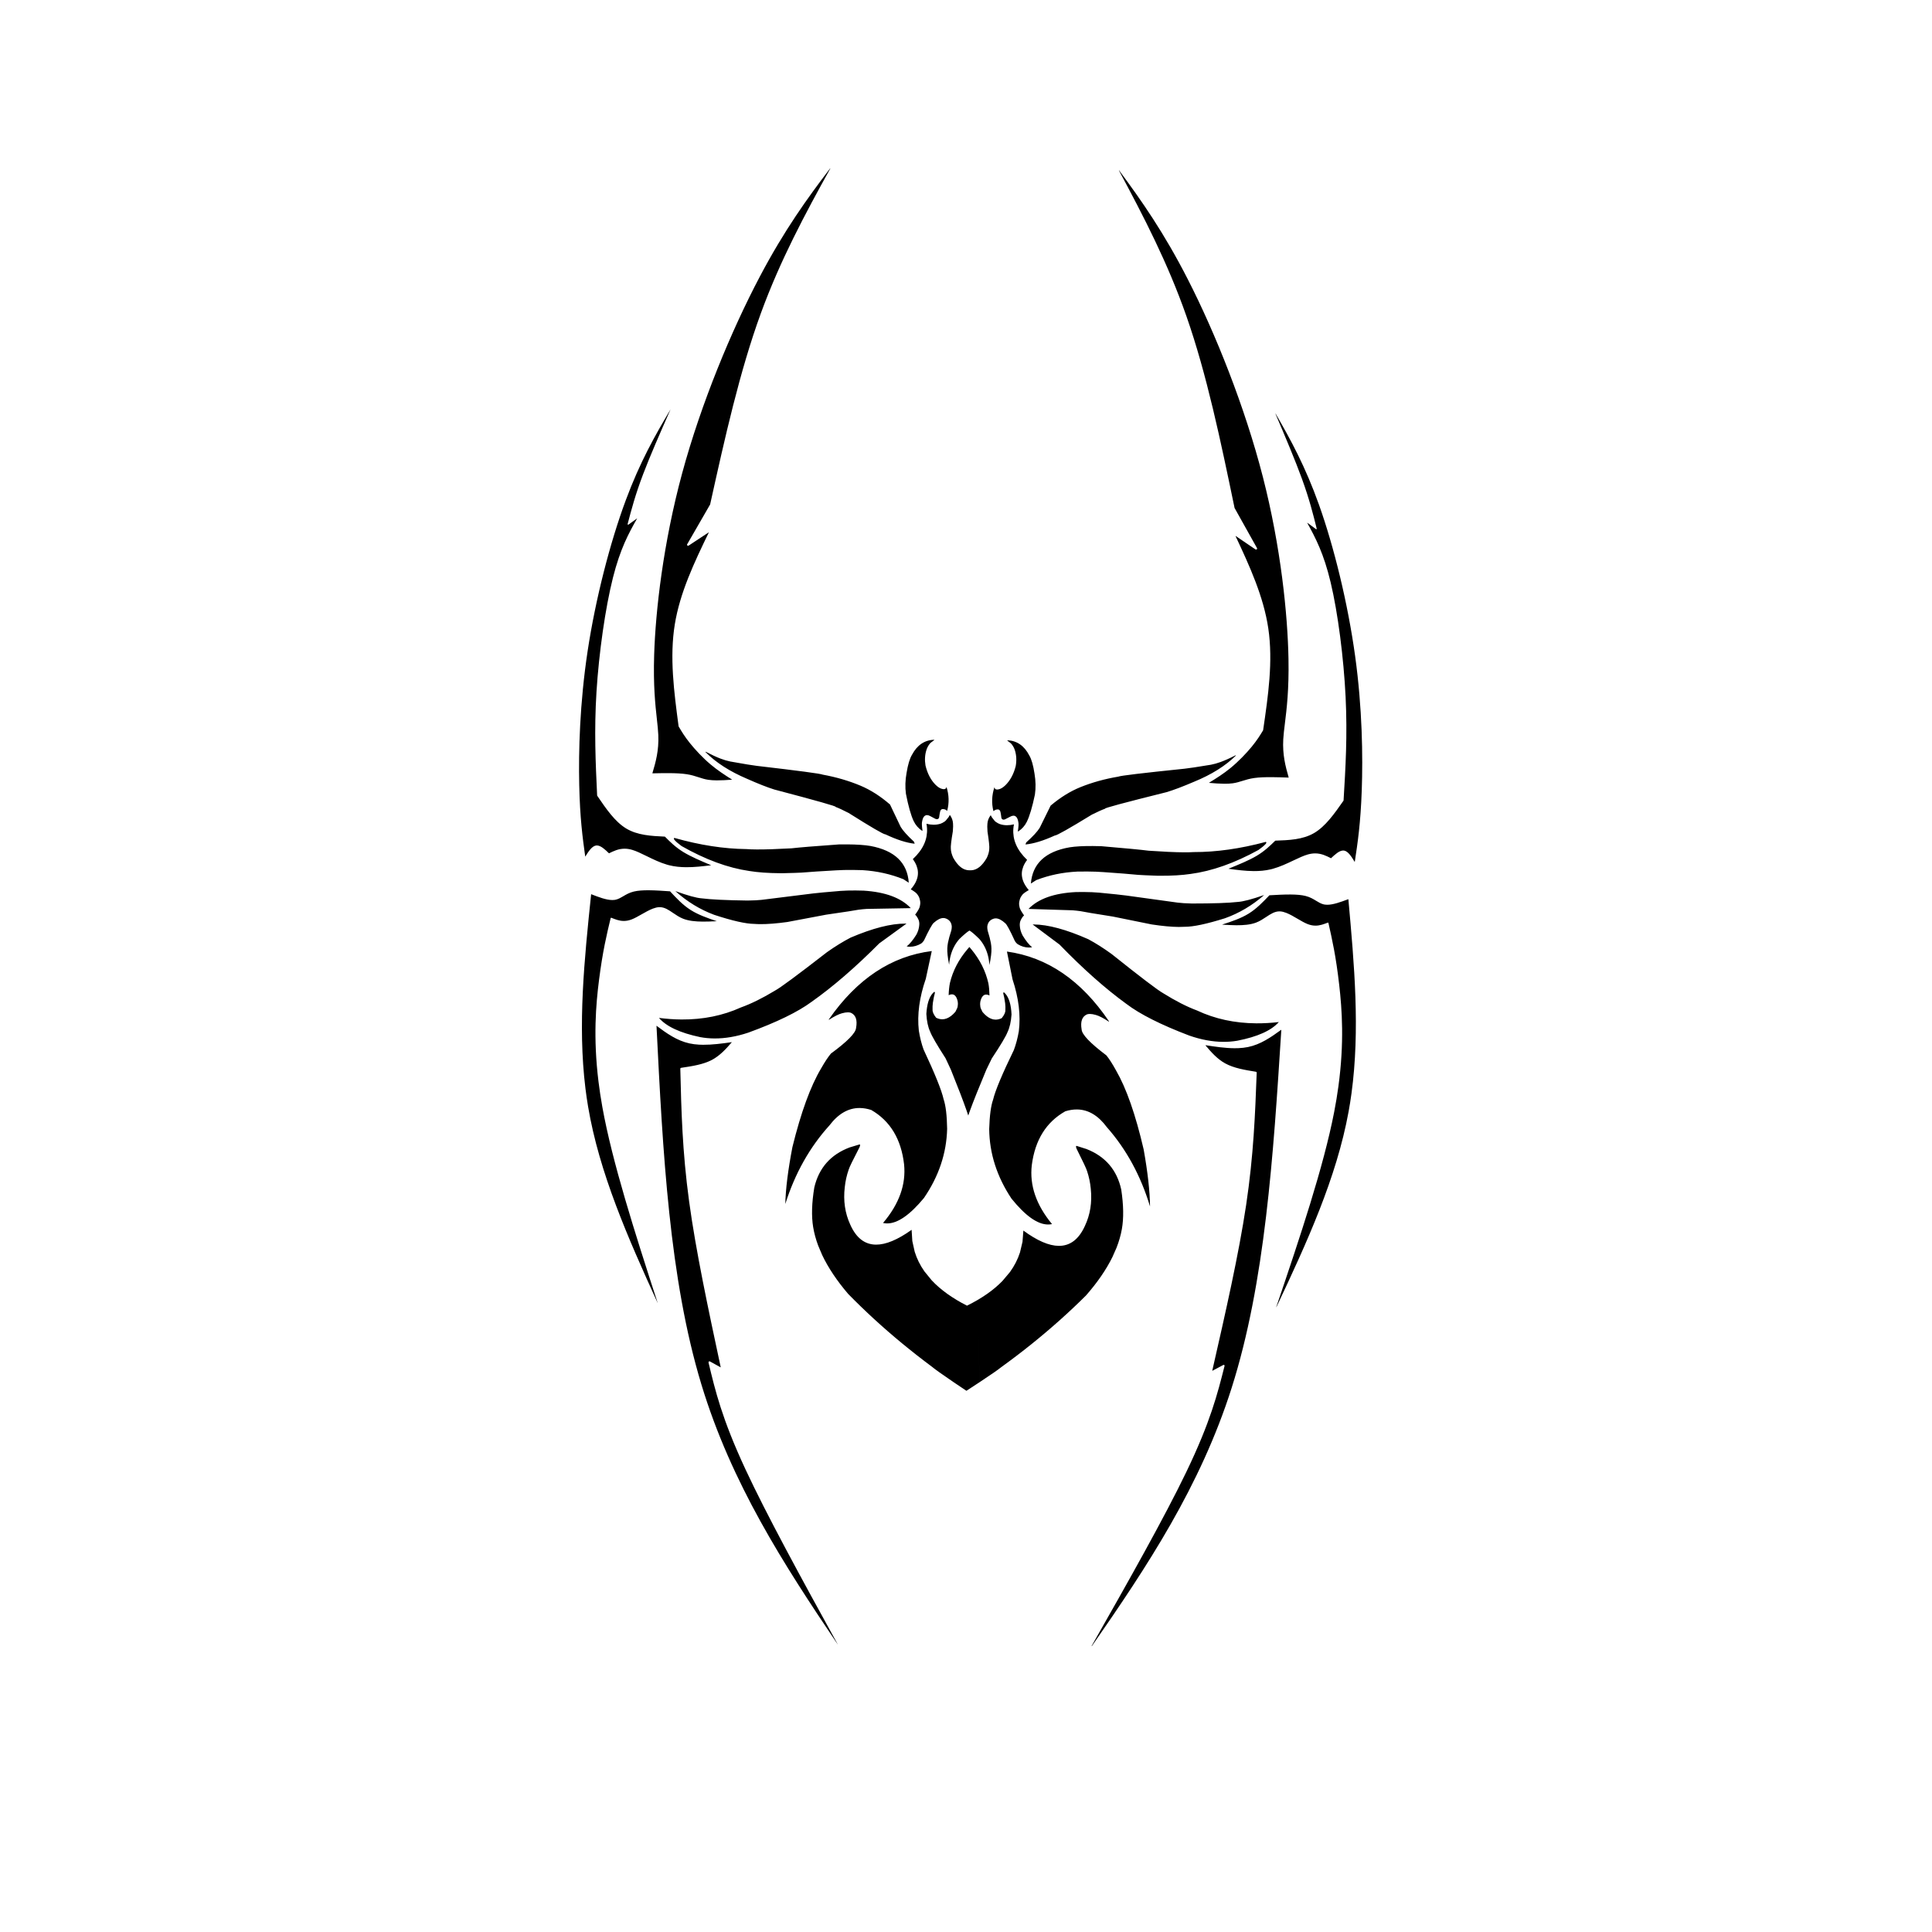 <?xml version="1.0" encoding="UTF-8"?>
<svg xmlns="http://www.w3.org/2000/svg" xmlns:xlink="http://www.w3.org/1999/xlink" width="3000" height="3000" viewBox="0 0 3000 3000">
<rect x="-300" y="-300" width="3600" height="3600" fill="rgb(100%, 100%, 100%)" fill-opacity="1"/>
<path fill-rule="nonzero" fill="rgb(0%, 0%, 0%)" fill-opacity="1" d="M 1980.762 642.422 L 1980.84 642.469 L 1980.84 642.48 L 1980.828 642.488 Z M 1980.578 642.52 Z M 1980.66 642.441 L 1980.578 642.52 L 1980.59 642.531 Z M 1737.621 264.539 L 1737.488 264.762 C 1775.73 335.91 1813.25 408.102 1842.219 490.82 C 1874.059 581.73 1895.559 685.32 1917.031 788.781 L 1917.141 788.871 L 1917.059 788.82 L 1951.82 850.988 C 1952.18 851.648 1952.051 852.469 1951.5 852.98 C 1951.191 853.262 1950.789 853.41 1950.391 853.398 C 1950.078 853.398 1949.77 853.309 1949.488 853.121 L 1918.809 832.301 L 1918.73 832.27 L 1918.719 832.27 L 1918.578 832.48 C 1940.559 879.289 1962.078 926.43 1969.391 975.672 C 1977 1026.898 1969.199 1080.32 1961.441 1133.441 L 1961.41 1133.66 C 1961.379 1133.871 1961.309 1134.078 1961.191 1134.27 L 1961.18 1134.281 C 1956.59 1141.82 1951.961 1149.43 1943.641 1159.539 C 1935.328 1169.629 1923.34 1182.238 1910.82 1192.5 C 1899.961 1201.41 1888.719 1208.531 1877.488 1215.379 C 1877.441 1215.41 1877.41 1215.48 1877.43 1215.539 C 1877.441 1215.609 1877.5 1215.648 1877.57 1215.648 L 1877.59 1215.648 C 1885.82 1216.359 1893.84 1216.949 1901.102 1217 C 1905.801 1217.039 1910.18 1216.84 1914.109 1216.309 L 1914.109 1216.301 L 1914.129 1216.301 C 1914.141 1216.301 1914.148 1216.301 1914.148 1216.301 L 1914.16 1216.301 C 1914.18 1216.289 1914.172 1216.289 1914.219 1216.289 L 1914.27 1216.25 L 1914.23 1216.289 C 1919.68 1215.531 1924.25 1214.109 1929.18 1212.57 L 1929.25 1212.551 C 1934.621 1210.879 1940.359 1209.102 1947.84 1208.059 C 1955.441 1207 1964.828 1206.711 1975.02 1206.77 C 1983.301 1206.828 1992.078 1207.121 2000.891 1207.43 L 2001.039 1207.289 L 2001.039 1207.25 C 1996.07 1189.84 1991.309 1171.961 1992.648 1147.871 C 1993.059 1140.48 1994.051 1132.52 1995.191 1123.281 L 1995.191 1123.23 C 1997.93 1101.078 2001.629 1071.25 2000.75 1023.191 C 1999.52 954.988 1989.102 850.102 1961.02 740.719 C 1932.941 631.328 1887.191 517.422 1844.629 434.07 C 1807.289 360.961 1772.391 311.371 1737.75 264.602 L 1737.641 264.539 Z M 1289.078 261.488 L 1288.941 261.559 C 1253.68 307.859 1218.109 356.988 1179.789 429.609 C 1136.109 512.379 1088.84 625.66 1059.289 734.672 C 1029.75 843.672 1017.93 948.41 1015.781 1016.59 C 1014.27 1064.648 1017.559 1094.531 1020 1116.711 L 1020 1116.762 C 1021.02 1126.012 1021.898 1133.98 1022.211 1141.371 C 1023.23 1165.48 1018.23 1183.281 1013.039 1200.621 L 1013.191 1200.84 L 1013.199 1200.84 C 1022.012 1200.648 1030.801 1200.48 1039.07 1200.531 C 1049.27 1200.602 1058.648 1201.02 1066.23 1202.18 C 1073.711 1203.32 1079.441 1205.18 1084.789 1206.93 L 1084.82 1206.941 C 1089.73 1208.539 1094.289 1210.02 1099.73 1210.859 L 1099.738 1210.859 C 1099.801 1210.859 1099.781 1210.859 1099.789 1210.859 L 1099.789 1210.871 C 1099.801 1210.871 1099.82 1210.871 1099.852 1210.871 L 1099.859 1210.871 C 1103.77 1211.461 1108.148 1211.719 1112.852 1211.75 C 1120.121 1211.801 1128.148 1211.309 1136.41 1210.711 L 1136.441 1210.711 C 1136.512 1210.691 1136.559 1210.641 1136.57 1210.57 C 1136.578 1210.5 1136.551 1210.43 1136.488 1210.398 C 1125.371 1203.398 1114.219 1196.121 1103.48 1187.078 C 1091.09 1176.648 1079.27 1163.879 1071.109 1153.68 C 1062.922 1143.461 1058.391 1135.789 1053.898 1128.191 L 1053.891 1128.18 C 1053.789 1127.988 1053.711 1127.789 1053.691 1127.57 L 1053.66 1127.359 C 1046.609 1074.129 1039.539 1020.621 1047.82 969.5 C 1055.789 920.359 1077.949 873.52 1100.551 827 L 1100.441 826.762 L 1100.301 826.781 L 1069.32 847.211 C 1069.059 847.391 1068.75 847.469 1068.441 847.469 C 1068.039 847.469 1067.66 847.32 1067.352 847.039 C 1066.809 846.531 1066.691 845.719 1067.07 845.078 L 1102.66 783.359 L 1102.578 783.43 L 1102.691 783.309 L 1102.809 782.75 C 1125.629 679.781 1148.488 576.711 1181.48 486.398 C 1211.559 404.07 1250.039 332.379 1289.238 261.75 L 1289.262 261.672 L 1289.262 261.66 L 1289.09 261.488 Z M 1450.559 1148.719 C 1435.66 1149.16 1424.211 1156.891 1416.191 1171.941 C 1412.672 1177.73 1409.852 1187.09 1407.738 1200.02 C 1405.68 1211.309 1405.328 1222.109 1406.691 1232.422 C 1410.469 1251.809 1414.48 1265.98 1418.711 1274.93 C 1421.578 1281.012 1425.93 1286.039 1431.738 1290.02 C 1431.84 1290.07 1431.93 1290.102 1432 1290.109 C 1432.199 1290.109 1432.34 1289.91 1432.398 1289.539 C 1431.43 1282.762 1431.23 1278.262 1431.781 1276.039 C 1432.449 1271.809 1433.699 1268.859 1435.52 1267.172 C 1436.73 1266.18 1438.02 1265.691 1439.391 1265.699 C 1439.941 1265.711 1440.5 1265.789 1441.078 1265.961 C 1441.109 1265.941 1441.141 1265.941 1441.191 1265.941 C 1441.988 1265.941 1445.77 1267.809 1452.531 1271.512 C 1453.371 1271.859 1454.148 1272.039 1454.859 1272.039 C 1455.289 1272.051 1455.691 1271.988 1456.07 1271.871 C 1457.078 1271.5 1457.801 1270.711 1458.23 1269.512 C 1459.211 1261.98 1460.121 1258.102 1460.949 1257.859 C 1461.59 1256.801 1462.66 1256.281 1464.148 1256.289 C 1465.172 1256.289 1466.391 1256.551 1467.809 1257.059 L 1470.789 1259.02 C 1474.039 1246.672 1473.672 1234.27 1469.68 1221.828 C 1469.379 1224.25 1468.012 1225.449 1465.578 1225.43 C 1464.98 1225.43 1464.32 1225.352 1463.59 1225.199 C 1460.121 1224.559 1456.469 1222.328 1452.648 1218.539 C 1445.25 1211.039 1440.07 1201.078 1437.102 1188.66 C 1435.66 1180.02 1436.18 1171.891 1438.641 1164.262 C 1439.781 1160.949 1441.281 1158.078 1443.148 1155.648 C 1444.07 1154.172 1446.48 1152.09 1450.371 1149.422 C 1450.699 1149.09 1450.77 1148.859 1450.57 1148.719 Z M 1564.262 1149.48 C 1564.059 1149.609 1564.121 1149.852 1564.449 1150.191 C 1568.301 1152.91 1570.68 1155.02 1571.578 1156.512 C 1573.422 1158.969 1574.891 1161.859 1575.98 1165.18 C 1578.34 1172.84 1578.75 1180.98 1577.191 1189.602 C 1574.059 1201.98 1568.738 1211.859 1561.238 1219.262 C 1557.379 1223.012 1553.691 1225.18 1550.211 1225.781 C 1549.48 1225.922 1548.82 1225.988 1548.219 1225.98 C 1545.789 1225.969 1544.441 1224.75 1544.172 1222.328 C 1540.02 1234.719 1539.48 1247.109 1542.57 1259.5 L 1545.57 1257.578 C 1546.988 1257.09 1548.219 1256.852 1549.238 1256.859 C 1550.73 1256.871 1551.789 1257.41 1552.41 1258.469 C 1553.25 1258.719 1554.102 1262.621 1554.969 1270.16 C 1555.391 1271.371 1556.109 1272.16 1557.109 1272.539 C 1557.488 1272.672 1557.891 1272.73 1558.32 1272.73 C 1559.031 1272.738 1559.809 1272.57 1560.648 1272.23 C 1567.461 1268.621 1571.262 1266.809 1572.059 1266.82 C 1572.109 1266.82 1572.141 1266.82 1572.172 1266.84 C 1572.75 1266.68 1573.32 1266.602 1573.871 1266.609 C 1575.238 1266.609 1576.52 1267.121 1577.711 1268.121 C 1579.52 1269.828 1580.73 1272.801 1581.34 1277.039 C 1581.859 1279.27 1581.602 1283.77 1580.539 1290.531 C 1580.59 1290.91 1580.73 1291.102 1580.93 1291.102 C 1581.012 1291.102 1581.102 1291.07 1581.191 1291.02 C 1587.059 1287.109 1591.469 1282.141 1594.422 1276.109 C 1598.77 1267.219 1602.969 1253.102 1607.02 1233.762 C 1608.512 1223.469 1608.309 1212.66 1606.391 1201.352 C 1604.461 1188.391 1601.77 1179 1598.32 1173.16 C 1590.512 1158.012 1579.16 1150.121 1564.27 1149.48 Z M 1095.73 1167.391 C 1095.48 1167.391 1095.391 1167.5 1095.43 1167.738 C 1111.559 1184.02 1133.051 1197.859 1159.891 1209.262 C 1177.398 1217.039 1191.559 1222.609 1202.359 1225.969 C 1268.441 1243.371 1300.109 1252.34 1297.328 1252.91 C 1302.398 1254.801 1309.219 1257.961 1317.789 1262.398 C 1352.84 1284.5 1371.828 1295.559 1374.75 1295.578 C 1374.789 1295.578 1374.828 1295.578 1374.871 1295.57 C 1392.5 1303.922 1407.648 1308.77 1420.32 1310.129 L 1419.211 1306.969 C 1408.941 1297.488 1402.059 1289.828 1398.551 1283.98 L 1382.02 1249.262 C 1367.191 1236.391 1351.98 1226.66 1336.359 1220.07 C 1318.27 1212.469 1298.66 1206.73 1277.531 1202.859 C 1274.238 1201.328 1240.078 1196.781 1175.039 1189.211 C 1169.391 1188.602 1155.711 1186.352 1134.012 1182.461 C 1129.238 1181.48 1124.23 1180 1118.988 1178.02 C 1112.23 1175.441 1104.699 1171.941 1096.379 1167.539 C 1096.102 1167.441 1095.891 1167.391 1095.73 1167.391 Z M 1918.809 1172.898 C 1918.66 1172.898 1918.441 1172.949 1918.16 1173.039 C 1909.789 1177.34 1902.199 1180.73 1895.422 1183.211 C 1890.141 1185.129 1885.121 1186.551 1880.34 1187.461 C 1858.578 1191.059 1844.879 1193.121 1839.219 1193.66 C 1774.09 1200.359 1739.859 1204.449 1736.559 1205.941 C 1715.379 1209.52 1695.691 1215 1677.5 1222.352 C 1661.801 1228.73 1646.449 1238.262 1631.449 1250.93 L 1614.461 1285.43 C 1610.879 1291.23 1603.891 1298.801 1593.488 1308.141 L 1592.34 1311.289 C 1605.031 1310.102 1620.25 1305.441 1637.98 1297.34 C 1638.02 1297.34 1638.059 1297.34 1638.109 1297.34 C 1641.02 1297.359 1660.148 1286.559 1695.5 1264.93 C 1704.129 1260.609 1710.988 1257.531 1716.09 1255.711 C 1713.32 1255.109 1745.102 1246.559 1811.41 1230.051 C 1822.25 1226.828 1836.48 1221.449 1854.102 1213.91 C 1881.09 1202.871 1902.762 1189.32 1919.109 1173.25 C 1919.16 1173.02 1919.059 1172.91 1918.809 1172.898 Z M 1040.969 636.129 L 1040.941 636.148 C 1017.27 675.922 993.762 717.359 971.711 776.711 C 947.332 842.32 924.738 929.852 912.473 1010.898 C 900.207 1091.941 898.27 1166.52 899.426 1219.059 C 900.551 1270.18 904.605 1300.422 908.742 1330.129 L 908.805 1330.121 L 908.809 1330.121 C 913.789 1322.07 919.098 1314.051 925.246 1312.961 C 925.77 1312.859 926.293 1312.82 926.824 1312.82 C 932.973 1312.871 939.527 1319.129 945.645 1325.02 L 945.664 1325.031 L 945.668 1325.031 L 945.684 1325.02 C 953.043 1321.398 960.574 1317.789 970.086 1317.852 C 973.59 1317.871 977.363 1318.398 981.492 1319.602 C 988.184 1321.551 995.812 1325.289 1004 1329.309 L 1004.051 1329.328 C 1013.879 1334.148 1024.559 1339.391 1035.68 1342.621 L 1035.68 1342.629 L 1035.691 1342.629 C 1036.77 1342.941 1037.859 1343.238 1038.941 1343.52 C 1047.539 1345.68 1056.379 1346.539 1065.379 1346.602 C 1078.07 1346.68 1091.09 1345.191 1104.191 1343.559 L 1104.199 1343.559 L 1104.211 1343.5 C 1088.469 1336.898 1072.801 1330.25 1060.922 1322.949 C 1048.711 1315.441 1040.539 1307.25 1032.469 1299.121 L 1032.461 1299.16 L 1032.449 1299.109 C 1011.32 1298.121 989.941 1297.07 972.355 1286.48 C 954.738 1275.859 941.023 1255.699 927.449 1235.75 L 927.371 1235.629 C 927.281 1235.5 927.23 1235.352 927.223 1235.191 L 927.223 1235.172 C 924.844 1184.762 922.461 1134.309 926.23 1074.121 C 929.996 1013.941 939.91 944.031 951.793 896.961 C 963.105 852.141 976.207 828.031 989.371 804.98 L 989.352 804.93 L 989.316 804.93 L 975.898 814.57 L 975.895 814.578 C 975.746 814.68 975.574 814.73 975.398 814.73 C 975.23 814.73 975.066 814.68 974.922 814.59 C 974.625 814.379 974.488 814.02 974.582 813.672 C 980.535 791.02 986.5 768.352 998.562 736.52 C 1009.32 708.16 1024.898 672.559 1041.012 636.18 L 1040.98 636.129 Z M 1980.711 642.379 L 1980.66 642.441 L 1980.691 642.41 L 1980.609 642.551 L 1980.59 642.531 L 1980.57 642.57 L 1980.57 642.578 L 1980.578 642.578 L 1980.578 642.59 L 1980.602 642.629 C 1996.199 679.191 2011.289 714.941 2021.641 743.41 C 2033.27 775.391 2038.93 798.141 2044.59 820.859 C 2044.66 821.16 2044.539 821.48 2044.281 821.66 C 2044.148 821.738 2044 821.781 2043.859 821.781 C 2043.711 821.781 2043.559 821.73 2043.43 821.641 L 2030.16 811.828 L 2030.07 811.809 L 2030.059 811.809 L 2029.93 812.02 C 2042.781 835.23 2055.551 859.5 2066.25 904.449 C 2077.5 951.672 2086.48 1021.699 2089.441 1081.922 C 2092.398 1142.141 2089.34 1192.559 2086.289 1242.93 L 2086.289 1242.949 C 2086.281 1243.09 2086.23 1243.219 2086.148 1243.328 L 2086.07 1243.441 L 2085.988 1243.559 C 2072.18 1263.301 2058.219 1283.191 2040.531 1293.539 C 2022.828 1303.879 2001.461 1304.641 1980.309 1305.359 C 1980.238 1305.359 1980.191 1305.398 1980.18 1305.461 L 1980.16 1305.461 C 1972 1313.461 1963.738 1321.5 1951.48 1328.82 C 1939.52 1335.961 1923.762 1342.398 1907.941 1348.789 C 1907.879 1348.809 1907.84 1348.871 1907.859 1348.941 C 1907.871 1349.012 1907.93 1349.059 1907.988 1349.059 L 1908 1349.059 C 1921.07 1350.859 1934.059 1352.531 1946.762 1352.609 C 1955.77 1352.672 1964.621 1351.93 1973.262 1349.879 C 1974.359 1349.621 1975.441 1349.34 1976.539 1349.031 C 1987.719 1345.941 1998.48 1340.84 2008.359 1336.16 L 2008.422 1336.129 L 2008.469 1336.109 C 2016.691 1332.211 2024.34 1328.59 2031.031 1326.73 L 2031.039 1326.738 C 2035.172 1325.59 2038.941 1325.121 2042.43 1325.141 C 2051.91 1325.211 2059.379 1328.898 2066.691 1332.629 L 2066.891 1332.531 L 2066.852 1332.609 C 2073.059 1326.789 2079.66 1320.648 2085.762 1320.691 C 2086.281 1320.699 2086.801 1320.75 2087.309 1320.84 C 2093.391 1322.012 2098.57 1330.059 2103.449 1338.199 L 2103.719 1338.129 L 2103.719 1338.121 L 2103.719 1338.129 C 2108.25 1308.48 2112.711 1278.301 2114.52 1227.191 C 2116.379 1174.672 2115.441 1100.078 2104.262 1018.871 C 2093.078 937.648 2071.66 849.82 2048.16 783.879 C 2026.91 724.262 2003.969 682.52 1980.852 642.461 L 1980.738 642.398 L 1980.719 642.379 Z M 1513.809 1350.289 L 1513.789 1350.301 C 1513.789 1350.289 1513.789 1350.289 1513.801 1350.289 Z M 1047.27 1301.141 C 1044.41 1301.93 1048.109 1306.141 1058.359 1313.762 C 1095.262 1334.73 1130.25 1347.621 1163.328 1352.449 C 1176.699 1354.629 1192.75 1355.789 1211.469 1355.91 C 1212.691 1355.922 1213.91 1355.93 1215.148 1355.922 C 1229.711 1355.609 1239.57 1355.289 1244.75 1354.98 C 1256.75 1353.949 1274.73 1352.77 1298.691 1351.43 C 1306.16 1350.969 1314.5 1350.77 1323.699 1350.84 C 1328.602 1350.871 1333.75 1350.98 1339.141 1351.148 C 1361.789 1352.551 1383.02 1357.25 1402.84 1365.262 L 1411.129 1370.691 C 1409.02 1339.66 1389.199 1320.641 1351.66 1313.621 C 1342.641 1312.078 1330.648 1311.262 1315.691 1311.16 C 1311.531 1311.129 1307.141 1311.16 1302.52 1311.238 C 1265.461 1313.871 1240.949 1315.879 1229 1317.27 C 1206.309 1318.531 1188.23 1319.109 1174.789 1319.02 C 1168.5 1318.98 1163.219 1318.789 1158.961 1318.449 C 1123.98 1318.07 1086.75 1312.301 1047.27 1301.141 Z M 1965.469 1307.289 C 1925.852 1317.91 1888.551 1323.18 1853.57 1323.102 C 1849.301 1323.379 1844.02 1323.5 1837.73 1323.461 C 1824.289 1323.371 1806.23 1322.539 1783.559 1320.98 C 1771.609 1319.43 1747.141 1317.102 1710.121 1313.969 C 1705.5 1313.82 1701.109 1313.738 1696.941 1313.711 C 1681.988 1313.609 1669.988 1314.27 1660.949 1315.691 C 1623.32 1322.211 1603.238 1340.961 1600.719 1371.961 L 1609.078 1366.641 C 1629 1358.898 1650.301 1354.48 1672.969 1353.391 C 1678.359 1353.281 1683.5 1353.25 1688.398 1353.281 C 1697.609 1353.34 1705.941 1353.648 1713.41 1354.199 C 1737.352 1355.859 1755.309 1357.289 1767.301 1358.48 C 1772.469 1358.859 1782.328 1359.309 1796.879 1359.82 C 1798.121 1359.84 1799.34 1359.852 1800.559 1359.859 C 1819.281 1359.98 1835.34 1359.039 1848.75 1357.039 C 1881.891 1352.66 1917.051 1340.23 1954.219 1319.762 C 1964.57 1312.281 1968.328 1308.121 1965.488 1307.289 Z M 1328.48 1382.73 C 1319.73 1382.672 1311.949 1382.891 1305.141 1383.398 C 1283.559 1385.18 1269.461 1386.488 1262.828 1387.309 L 1182.871 1397.25 C 1177.84 1397.859 1170.488 1398.23 1160.82 1398.359 C 1127.301 1397.891 1103.559 1396.75 1089.609 1394.949 C 1081.461 1394.379 1067.828 1390.629 1048.691 1383.68 L 1048.68 1383.68 C 1066.941 1400.09 1087.059 1412.379 1109.02 1420.551 C 1137.32 1429.82 1158.051 1434.52 1171.191 1434.621 C 1174.102 1434.859 1177.23 1434.98 1180.609 1435 C 1191.941 1435.078 1205.93 1433.969 1222.559 1431.691 L 1282.961 1420.289 C 1312.5 1416.02 1329.18 1413.469 1333 1412.621 C 1337.27 1412.059 1341.5 1411.641 1345.711 1411.359 L 1414.281 1410.16 C 1399.23 1394.172 1374.789 1385.109 1340.949 1382.98 C 1336.602 1382.84 1332.441 1382.762 1328.48 1382.73 Z M 1683.191 1385.109 C 1679.238 1385.078 1675.09 1385.109 1670.73 1385.191 C 1636.871 1386.859 1612.309 1395.59 1597.051 1411.379 L 1665.59 1413.512 C 1669.789 1413.84 1674.02 1414.309 1678.281 1414.93 C 1682.09 1415.828 1698.73 1418.609 1728.219 1423.27 L 1788.449 1435.48 C 1805.051 1437.98 1819.02 1439.281 1830.359 1439.359 C 1833.73 1439.371 1836.871 1439.289 1839.77 1439.102 C 1852.922 1439.172 1873.711 1434.75 1902.141 1425.859 C 1924.211 1417.988 1944.48 1405.969 1962.949 1389.809 L 1962.941 1389.809 C 1943.719 1396.5 1930.039 1400.07 1921.891 1400.52 C 1907.91 1402.141 1884.16 1402.961 1850.629 1402.969 C 1840.969 1402.719 1833.621 1402.25 1828.609 1401.57 L 1748.781 1390.559 C 1742.172 1389.648 1728.078 1388.16 1706.52 1386.09 C 1699.73 1385.488 1691.949 1385.16 1683.191 1385.109 Z M 1474.891 1265.379 L 1473.121 1268.609 C 1469.672 1273.219 1467.41 1275.68 1466.32 1275.988 C 1464.57 1277.25 1462.66 1278.25 1460.578 1279 C 1457.129 1280.121 1453.48 1280.672 1449.648 1280.648 C 1446.129 1280.621 1442.461 1280.121 1438.621 1279.129 L 1438.609 1279.141 C 1439.43 1283.57 1439.73 1287.93 1439.488 1292.199 L 1438.738 1298.551 C 1437.969 1302.738 1436.672 1306.852 1434.84 1310.879 C 1431.172 1318.941 1425.359 1326.66 1417.43 1334.059 C 1420 1337.539 1421.961 1341.02 1423.281 1344.488 L 1424.801 1349.699 C 1425.5 1353.172 1425.578 1356.641 1425.031 1360.109 C 1423.93 1367.051 1420.32 1373.969 1414.219 1380.891 C 1420.109 1384.371 1423.578 1387.09 1424.629 1389.059 C 1426.551 1391.52 1427.781 1394.199 1428.32 1397.109 C 1429.211 1400.211 1429.219 1403.461 1428.359 1406.859 C 1428.211 1409.328 1425.762 1413.828 1421.02 1420.359 C 1422.93 1421.871 1424.789 1424.711 1426.578 1428.852 C 1427.391 1431.27 1427.672 1433.801 1427.41 1436.449 C 1427.078 1441.398 1425.609 1446.32 1423 1451.238 C 1417.641 1459.828 1412.602 1465.941 1407.859 1469.59 C 1409.602 1469.91 1411.34 1470.07 1413.07 1470.078 C 1418.891 1470.121 1424.68 1468.449 1430.449 1465.07 C 1432.051 1463.922 1433.48 1462.34 1434.73 1460.352 C 1442.52 1443.891 1447.602 1434.75 1449.98 1432.93 C 1455.578 1427.941 1460.559 1425.461 1464.922 1425.48 C 1466.43 1425.5 1467.852 1425.809 1469.211 1426.41 C 1474.328 1428.441 1477.23 1432.359 1477.891 1438.172 C 1477.98 1440.16 1477.77 1442.309 1477.262 1444.609 C 1474.691 1452.48 1472.93 1458.891 1471.988 1463.84 C 1471.43 1466.969 1471.102 1469.781 1471 1472.262 C 1470.66 1478.199 1471.59 1486.789 1473.77 1498.039 C 1474.66 1487.25 1477.34 1477.719 1481.801 1469.441 C 1484.031 1465.301 1486.711 1461.469 1489.84 1457.961 C 1497.109 1450.988 1502.309 1446.648 1505.43 1444.941 C 1508.531 1446.691 1513.672 1451.102 1520.852 1458.172 C 1523.93 1461.719 1526.559 1465.578 1528.73 1469.75 C 1533.09 1478.09 1535.641 1487.66 1536.379 1498.461 C 1538.711 1487.238 1539.75 1478.66 1539.488 1472.711 C 1539.43 1470.23 1539.141 1467.43 1538.621 1464.289 C 1537.738 1459.328 1536.07 1452.898 1533.609 1444.988 C 1533.129 1442.68 1532.949 1440.531 1533.059 1438.539 C 1533.809 1432.73 1536.75 1428.859 1541.898 1426.898 C 1543.262 1426.309 1544.691 1426.02 1546.199 1426.031 C 1550.559 1426.059 1555.512 1428.609 1561.039 1433.68 C 1563.398 1435.531 1568.359 1444.73 1575.922 1461.289 C 1577.141 1463.309 1578.559 1464.898 1580.141 1466.07 C 1585.859 1469.531 1591.629 1471.281 1597.449 1471.32 C 1599.18 1471.328 1600.922 1471.191 1602.66 1470.891 C 1597.98 1467.191 1593.012 1461 1587.77 1452.34 C 1585.23 1447.391 1583.82 1442.441 1583.559 1437.5 C 1583.34 1434.84 1583.648 1432.309 1584.488 1429.91 C 1586.34 1425.789 1588.23 1422.98 1590.172 1421.488 C 1585.52 1414.891 1583.129 1410.371 1583.012 1407.898 C 1582.191 1404.48 1582.25 1401.23 1583.18 1398.148 C 1583.762 1395.25 1585.031 1392.578 1586.98 1390.148 C 1588.059 1388.191 1591.559 1385.52 1597.488 1382.121 C 1591.48 1375.121 1587.969 1368.141 1586.961 1361.191 C 1586.461 1357.719 1586.578 1354.25 1587.328 1350.789 L 1588.922 1345.602 C 1590.289 1342.141 1592.289 1338.691 1594.91 1335.25 C 1587.078 1327.738 1581.379 1319.941 1577.82 1311.84 C 1576.039 1307.789 1574.789 1303.66 1574.078 1299.461 L 1573.41 1293.102 C 1573.23 1288.82 1573.59 1284.469 1574.48 1280.051 L 1574.469 1280.051 C 1570.609 1280.98 1566.93 1281.43 1563.41 1281.41 C 1559.57 1281.379 1555.941 1280.789 1552.512 1279.621 C 1550.441 1278.84 1548.539 1277.809 1546.801 1276.531 C 1545.719 1276.211 1543.488 1273.711 1540.109 1269.059 L 1538.379 1265.809 C 1535.262 1269.891 1533.551 1274.32 1533.25 1279.078 C 1532.941 1281.07 1532.988 1285.148 1533.379 1291.309 C 1535.66 1306.039 1536.57 1315.039 1536.102 1318.309 C 1535.961 1322.398 1534.699 1326.988 1532.309 1332.09 C 1525.16 1344.551 1517.102 1350.98 1508.129 1351.379 C 1507.789 1351.391 1507.441 1351.398 1507.102 1351.398 C 1506.762 1351.398 1506.41 1351.391 1506.07 1351.371 C 1505.711 1351.379 1505.359 1351.391 1505.02 1351.391 C 1502.73 1351.371 1500.5 1350.969 1498.328 1350.18 C 1498.328 1350.18 1498.32 1350.18 1498.32 1350.18 L 1498.309 1350.18 C 1491.629 1347.73 1485.551 1341.578 1480.07 1331.738 C 1477.75 1326.609 1476.551 1322 1476.469 1317.91 C 1476.039 1314.629 1477.059 1305.641 1479.551 1290.941 C 1480.02 1284.789 1480.121 1280.719 1479.84 1278.719 C 1479.602 1273.961 1477.949 1269.512 1474.891 1265.379 Z M 1405.98 1434.16 C 1383.578 1434.012 1355.191 1441.27 1320.801 1455.93 C 1309.039 1462.039 1296.84 1469.559 1284.18 1478.512 C 1238.578 1513.91 1211.711 1533.789 1203.559 1538.121 C 1184.262 1549.828 1166.578 1558.57 1150.52 1564.34 C 1122.512 1577.039 1091.762 1583.27 1058.27 1583.051 C 1046.91 1582.969 1035.23 1582.148 1023.25 1580.59 L 1023.238 1580.59 C 1034.672 1593.949 1056.059 1603.91 1087.398 1610.461 C 1094.539 1611.77 1101.852 1612.449 1109.34 1612.5 C 1125.98 1612.609 1143.5 1609.609 1161.898 1603.488 C 1206.289 1587.289 1239.16 1571.27 1260.5 1555.441 C 1293.379 1532.219 1328.328 1502.02 1365.359 1464.828 L 1407.57 1434.18 C 1407.039 1434.172 1406.52 1434.16 1405.98 1434.16 Z M 1605.02 1435.488 C 1604.48 1435.488 1603.961 1435.488 1603.43 1435.488 L 1645.23 1466.699 C 1681.75 1504.391 1716.301 1535.059 1748.859 1558.711 C 1769.988 1574.82 1802.641 1591.281 1846.809 1608.078 C 1865.129 1614.441 1882.609 1617.68 1899.25 1617.789 C 1906.73 1617.84 1914.059 1617.262 1921.199 1616.039 C 1952.629 1609.91 1974.148 1600.238 1985.762 1587.031 L 1985.75 1587.031 C 1973.738 1588.43 1962.059 1589.102 1950.699 1589.02 C 1917.219 1588.801 1886.551 1582.148 1858.711 1569.078 C 1842.73 1563.102 1825.172 1554.121 1806.02 1542.16 C 1797.941 1537.711 1771.328 1517.48 1726.211 1481.469 C 1713.68 1472.352 1701.57 1464.66 1689.898 1458.41 C 1655.711 1443.281 1627.422 1435.641 1605.02 1435.488 Z M 1505.262 1470.48 L 1502.852 1473.281 L 1502.262 1473.949 C 1488.59 1489.98 1479.5 1507.512 1474.988 1526.539 C 1473.93 1531.98 1473.281 1538.23 1473.059 1545.289 C 1474.922 1544.41 1476.609 1543.98 1478.141 1543.988 C 1482.559 1544.02 1485.559 1547.75 1487.16 1555.18 C 1487.551 1557.559 1487.539 1559.93 1487.109 1562.289 C 1487.02 1564.07 1485.828 1567 1483.559 1571.078 C 1479.07 1576.289 1474.539 1579.75 1469.941 1581.461 C 1467.699 1582.328 1465.43 1582.75 1463.109 1582.738 C 1460.031 1582.711 1456.871 1581.922 1453.629 1580.352 C 1449.691 1575.391 1447.828 1571.141 1448.07 1567.609 C 1447.922 1564.441 1448.078 1560.988 1448.551 1557.238 C 1449.57 1550.469 1450.641 1545.32 1451.73 1541.781 C 1451.699 1540.691 1451.391 1540.141 1450.801 1540.129 C 1450.73 1540.129 1450.672 1540.141 1450.609 1540.148 C 1447.34 1542.871 1444.77 1546.641 1442.871 1551.441 C 1441.898 1553.852 1441.078 1556.512 1440.41 1559.441 L 1439.531 1564.039 C 1439.012 1567.23 1438.648 1570.68 1438.43 1574.398 C 1439.07 1585.711 1441.031 1594.879 1444.309 1601.898 C 1445.52 1605.172 1448.102 1610.219 1452.051 1617.059 C 1455.941 1623.809 1461.32 1632.512 1468.18 1643.141 C 1468.879 1644.449 1471.629 1650.328 1476.441 1660.781 C 1487.699 1688.73 1495.859 1709.969 1500.91 1724.5 L 1500.91 1724.559 C 1501.898 1727.359 1502.77 1729.898 1503.512 1732.199 C 1504.281 1729.91 1505.18 1727.359 1506.191 1724.559 L 1507.641 1473.309 L 1506.191 1724.531 C 1511.449 1710.07 1519.898 1688.949 1531.531 1661.148 C 1536.48 1650.77 1539.309 1644.922 1540.02 1643.621 C 1547.031 1633.078 1552.52 1624.461 1556.5 1617.75 C 1560.551 1610.969 1563.191 1605.949 1564.449 1602.699 C 1567.82 1595.73 1569.898 1586.59 1570.691 1575.289 C 1570.52 1571.559 1570.211 1568.109 1569.73 1564.91 L 1568.91 1560.309 C 1568.281 1557.359 1567.5 1554.691 1566.57 1552.27 C 1564.73 1547.441 1562.199 1543.641 1558.98 1540.871 C 1558.91 1540.859 1558.852 1540.859 1558.789 1540.859 C 1558.199 1540.852 1557.879 1541.398 1557.828 1542.488 C 1558.879 1546.039 1559.871 1551.211 1560.809 1557.988 C 1561.219 1561.75 1561.34 1565.211 1561.141 1568.359 C 1561.34 1571.898 1559.422 1576.121 1555.41 1581.031 C 1552.16 1582.559 1548.988 1583.309 1545.91 1583.289 C 1543.59 1583.281 1541.32 1582.82 1539.09 1581.93 C 1534.52 1580.148 1530.031 1576.629 1525.609 1571.359 C 1523.391 1567.25 1522.25 1564.301 1522.191 1562.52 C 1521.789 1560.16 1521.801 1557.789 1522.23 1555.41 C 1523.922 1548.012 1526.98 1544.32 1531.398 1544.352 C 1532.93 1544.359 1534.609 1544.809 1536.461 1545.711 C 1536.328 1538.648 1535.77 1532.391 1534.781 1526.941 C 1530.52 1507.859 1521.672 1490.211 1508.211 1473.988 L 1507.641 1473.309 Z M 1446.852 1476.789 C 1384.121 1484.629 1330.91 1519.93 1287.199 1582.66 C 1286.82 1583.199 1286.75 1583.469 1287 1583.469 C 1287.109 1583.469 1287.27 1583.43 1287.5 1583.328 C 1295.691 1578.07 1302.352 1574.75 1307.461 1573.391 C 1310.988 1572.41 1314.059 1571.922 1316.66 1571.941 C 1318.379 1571.949 1319.879 1572.18 1321.199 1572.621 C 1328.871 1576.07 1331.57 1583.922 1329.301 1596.16 C 1328.809 1603.949 1315.809 1617.211 1290.281 1635.941 C 1285.73 1641.41 1280.68 1649.059 1275.109 1658.879 C 1258.629 1686.461 1243.738 1727.23 1230.461 1781.191 C 1223.621 1816.781 1219.941 1846.23 1219.41 1869.551 C 1234.461 1822.012 1257.309 1781.34 1287.961 1747.52 C 1301.711 1729.391 1317.379 1720.391 1334.949 1720.5 C 1340.73 1720.539 1346.711 1721.57 1352.891 1723.57 C 1382.34 1740.648 1399.32 1768.762 1403.84 1807.91 C 1407.059 1839.25 1396.172 1869.609 1371.18 1899.012 C 1373.211 1899.469 1375.301 1899.711 1377.43 1899.73 C 1393.738 1899.84 1412.84 1886.672 1434.699 1860.23 C 1457.801 1826.461 1469.809 1790.648 1470.711 1752.789 C 1470.391 1732.031 1468.559 1716.711 1465.23 1706.852 C 1462.109 1692.949 1451.73 1667.18 1434.07 1629.551 C 1430.91 1620.781 1428.48 1611.059 1426.762 1600.398 C 1424 1575.512 1427.609 1548.672 1437.57 1519.871 L 1446.859 1476.789 Z M 1563.57 1477.57 L 1572.281 1520.77 C 1581.859 1549.699 1585.109 1576.59 1582.012 1601.441 C 1580.148 1612.07 1577.59 1621.762 1574.309 1630.488 C 1556.148 1667.879 1545.422 1693.5 1542.121 1707.359 C 1538.66 1717.18 1536.629 1732.469 1536.02 1753.23 C 1536.43 1791.102 1547.949 1827.07 1570.59 1861.141 C 1592.102 1887.871 1611.02 1901.289 1627.328 1901.398 C 1629.461 1901.422 1631.551 1901.199 1633.59 1900.77 C 1608.988 1871.039 1598.512 1840.531 1602.16 1809.238 C 1607.199 1770.16 1624.559 1742.27 1654.219 1725.59 C 1660.441 1723.672 1666.43 1722.73 1672.199 1722.762 C 1689.781 1722.879 1705.32 1732.09 1718.828 1750.398 C 1749.02 1784.621 1771.328 1825.609 1785.75 1873.34 C 1785.52 1850.02 1782.23 1820.52 1775.871 1784.84 C 1763.32 1730.711 1748.98 1689.738 1732.859 1661.941 C 1727.43 1652.051 1722.48 1644.34 1718.012 1638.801 C 1692.73 1619.73 1679.91 1606.301 1679.531 1598.5 C 1677.422 1586.23 1680.23 1578.43 1687.941 1575.07 C 1689.262 1574.648 1690.77 1574.441 1692.48 1574.461 C 1695.09 1574.469 1698.141 1575 1701.66 1576.031 C 1706.75 1577.461 1713.359 1580.859 1721.488 1586.23 C 1721.719 1586.34 1721.879 1586.379 1721.98 1586.379 C 1722.23 1586.391 1722.172 1586.109 1721.801 1585.57 C 1678.941 1522.262 1626.199 1486.25 1563.59 1477.57 Z M 1981.789 2029.5 L 1981.789 2029.504 Z M 1981.789 2029.504 L 1981.801 2029.52 L 1981.801 2029.504 Z M 1981.801 2029.52 L 1981.781 2029.539 L 1981.781 2029.543 L 1981.82 2029.547 Z M 1007.641 1382.398 C 998.66 1382.34 990.598 1382.84 984.223 1384.379 C 977.305 1386.059 972.371 1388.961 967.82 1391.648 L 967.82 1391.66 C 967.785 1391.672 967.73 1391.699 967.73 1391.699 L 967.703 1391.719 C 964.008 1393.898 960.5 1395.961 956.434 1396.949 C 955.777 1397.109 955.121 1397.23 954.434 1397.34 C 953.234 1397.512 951.98 1397.59 950.68 1397.578 C 941.309 1397.52 929.555 1393.02 917.969 1388.512 L 917.969 1388.5 L 917.965 1388.5 L 917.914 1388.539 L 917.902 1388.641 C 907.363 1489.891 896.934 1591 909.043 1689.922 C 910.195 1699.328 911.547 1708.711 913.129 1718.078 C 930.559 1821.512 975.211 1922.32 1021.129 2023.125 L 1021.199 2023.113 L 1021.199 2023.098 C 985.566 1913.352 950.738 1804.531 935.363 1719.199 C 932.863 1705.32 930.875 1692.07 929.324 1679.398 C 920.914 1610.68 925.355 1559.512 930.152 1521.82 C 935.836 1477.199 942.023 1451.449 948.207 1425.719 L 948.211 1425.711 C 948.266 1425.469 948.426 1425.27 948.645 1425.16 C 948.766 1425.09 948.902 1425.059 949.035 1425.059 C 949.145 1425.07 949.246 1425.09 949.348 1425.121 L 949.348 1425.129 C 955.477 1427.59 961.496 1430 968.469 1430.051 C 972.184 1430.07 976.176 1429.43 980.594 1427.762 C 985.434 1425.93 990.797 1422.879 996.363 1419.711 L 996.41 1419.691 C 1002.18 1416.41 1008.172 1413 1013.84 1410.859 C 1017.172 1409.609 1020.43 1408.77 1023.531 1408.641 C 1023.84 1408.629 1024.148 1408.629 1024.461 1408.629 C 1032.039 1408.68 1038.379 1413.012 1045.031 1417.551 L 1045.031 1417.559 C 1045.09 1417.59 1045.211 1417.672 1045.211 1417.672 C 1049.961 1420.91 1054.93 1424.301 1060.762 1426.59 C 1069.34 1429.961 1079.859 1431 1091.23 1431.07 C 1098.191 1431.121 1105.488 1430.809 1112.852 1430.441 L 1112.859 1430.441 L 1112.859 1430.371 C 1098.641 1425.551 1084.391 1420.602 1072.41 1413 C 1060.102 1405.18 1050.23 1394.578 1040.461 1384.059 L 1040.449 1384.09 L 1040.449 1384.039 C 1029.078 1383.25 1017.762 1382.469 1007.641 1382.398 Z M 1982 2029.539 L 1982.012 2029.539 L 1982.02 2029.559 L 1982.02 2029.562 Z M 2004.02 1388.98 C 1993.879 1388.91 1982.57 1389.539 1971.18 1390.18 L 1971.18 1390.352 L 1971.16 1390.352 L 1971.102 1390.219 C 1961.191 1400.621 1951.191 1411.078 1938.789 1418.719 C 1926.73 1426.16 1912.422 1430.91 1898.129 1435.539 L 1898.172 1435.801 L 1898.219 1435.801 C 1905.559 1436.262 1912.82 1436.672 1919.789 1436.719 C 1931.148 1436.789 1941.699 1435.891 1950.34 1432.629 C 1956.23 1430.41 1961.27 1427.078 1966.07 1423.891 L 1966.211 1423.801 L 1966.34 1423.711 C 1973.012 1419.289 1979.352 1415.121 1986.852 1415.172 C 1987.148 1415.172 1987.461 1415.18 1987.77 1415.191 C 1990.852 1415.359 1994.09 1416.238 1997.391 1417.539 C 2003.039 1419.75 2008.969 1423.23 2014.699 1426.59 L 2014.738 1426.621 L 2014.852 1426.68 C 2020.328 1429.891 2025.629 1433 2030.422 1434.871 C 2034.82 1436.609 2038.82 1437.309 2042.539 1437.328 C 2049.539 1437.379 2055.602 1435.039 2061.77 1432.66 C 2061.859 1432.629 2061.949 1432.609 2062.039 1432.609 C 2062.16 1432.609 2062.281 1432.641 2062.391 1432.699 C 2062.578 1432.801 2062.719 1432.98 2062.77 1433.191 C 2068.609 1459 2074.449 1484.84 2079.539 1529.531 C 2083.828 1567.27 2087.578 1618.5 2078.25 1687.078 C 2076.531 1699.73 2074.371 1712.941 2071.68 1726.789 C 2055.172 1811.898 2018.891 1920.23 1981.789 2029.492 L 1981.801 2029.504 L 1981.809 2029.508 L 1981.801 2029.516 L 1981.828 2029.551 L 1982 2029.578 L 1981.922 2029.66 L 1982.031 2029.59 C 2029.289 1929.41 2075.301 1829.191 2094.109 1726 C 2095.82 1716.66 2097.301 1707.281 2098.578 1697.891 C 2112.02 1599.102 2102.93 1497.809 2093.75 1396.41 L 2093.629 1396.289 L 2093.551 1396.289 C 2081.91 1400.648 2070.109 1404.98 2060.77 1404.91 C 2059.469 1404.91 2058.219 1404.809 2057.031 1404.621 C 2056.352 1404.52 2055.699 1404.379 2055.051 1404.211 C 2050.98 1403.172 2047.5 1401.059 2043.809 1398.809 L 2043.762 1398.781 C 2039.25 1396.031 2034.34 1393.051 2027.43 1391.281 C 2021.059 1389.648 2013 1389.039 2004.02 1388.98 Z M 1981.82 2029.547 L 1981.91 2029.672 L 1981.922 2029.66 L 1981.91 2029.668 L 1981.828 2029.551 Z M 1981.91 2029.672 L 1981.91 2029.676 Z M 1334.891 1777.012 L 1319.27 1781.73 C 1289.891 1792.781 1271.621 1813.469 1264.461 1843.801 C 1260.461 1867.98 1259.871 1888.52 1262.672 1905.43 C 1264.25 1914.91 1266.852 1924.512 1270.48 1934.211 L 1276.699 1948.859 C 1286.02 1968.5 1299.441 1988.59 1316.98 2009.148 C 1330.012 2022.469 1343.512 2035.535 1357.488 2048.352 C 1385.441 2073.984 1415.309 2098.605 1447.078 2122.223 C 1451.578 2126.035 1462.691 2133.961 1480.398 2145.996 L 1480.398 2146 C 1486.391 2150.07 1493.141 2154.613 1500.641 2159.621 C 1508.211 2154.715 1515.02 2150.266 1521.059 2146.273 L 1518.25 2035.301 L 1521.07 2146.266 C 1538.941 2134.473 1550.148 2126.695 1554.711 2122.941 C 1586.789 2099.754 1616.98 2075.531 1645.281 2050.277 C 1659.43 2037.648 1673.109 2024.766 1686.309 2011.621 C 1704.121 1991.309 1717.809 1971.391 1727.391 1951.871 L 1733.809 1937.32 C 1737.57 1927.66 1740.301 1918.102 1742 1908.641 C 1745.031 1891.77 1744.711 1871.219 1741.031 1846.988 C 1734.289 1816.57 1716.289 1795.641 1687.059 1784.191 L 1671.52 1779.27 L 1671.5 1779.27 C 1670.559 1779.531 1670.629 1781.02 1671.699 1783.738 C 1681.711 1803.648 1687.148 1815.25 1688.02 1818.559 C 1690.969 1827.391 1692.879 1836.5 1693.75 1845.891 C 1695.961 1866.988 1692.879 1886.328 1684.5 1903.91 C 1675.09 1924.469 1661.621 1934.68 1644.078 1934.57 C 1628.82 1934.461 1610.5 1926.551 1589.102 1910.82 L 1587.738 1928.262 L 1583.828 1944.781 C 1580.371 1955.5 1575.191 1965.609 1568.32 1975.121 L 1556.719 1988.922 C 1542.809 2003.348 1524.41 2016.184 1501.52 2027.434 C 1478.801 2015.879 1460.578 2002.797 1446.859 1988.191 L 1435.449 1974.23 C 1428.699 1964.629 1423.66 1954.449 1420.34 1943.691 L 1416.648 1927.109 L 1415.539 1909.66 C 1393.922 1925.102 1375.488 1932.77 1360.238 1932.672 C 1342.691 1932.551 1329.359 1922.148 1320.23 1901.469 C 1312.09 1883.781 1309.27 1864.398 1311.762 1843.328 C 1312.762 1833.949 1314.789 1824.871 1317.859 1816.078 C 1318.77 1812.781 1324.371 1801.262 1334.641 1781.488 C 1335.75 1778.781 1335.84 1777.281 1334.898 1777.012 Z M 1019.441 1592.809 L 1019.441 1592.91 L 1019.441 1592.898 L 1019.391 1592.859 L 1019.398 1592.941 C 1029.23 1789.359 1039.281 1985.34 1089.078 2149.648 C 1135.609 2303.18 1216.859 2429.125 1300.691 2553.281 L 1300.781 2553.254 L 1300.77 2553.23 C 1244.52 2451.211 1190.129 2351.672 1157.16 2280.703 C 1120.941 2202.723 1110.559 2159.188 1100.191 2115.703 C 1100.059 2115.125 1100.27 2114.516 1100.75 2114.156 C 1101.02 2113.949 1101.34 2113.844 1101.672 2113.848 C 1101.922 2113.848 1102.16 2113.91 1102.391 2114.035 L 1119.07 2123.207 L 1119.141 2123.164 L 1119.141 2123.152 C 1099.77 2032.652 1080.48 1942.23 1070.031 1865.352 C 1059.441 1787.5 1057.91 1723.539 1056.379 1659.648 L 1056.379 1659.629 C 1056.371 1658.871 1056.922 1658.211 1057.672 1658.109 C 1075 1655.52 1091.988 1652.969 1105.539 1645.77 C 1117.648 1639.34 1127.078 1629.141 1136.391 1618.34 L 1136.371 1618.27 L 1136.34 1618.27 C 1121.18 1620.41 1105.98 1622.422 1091.77 1622.32 C 1089.691 1622.309 1087.629 1622.25 1085.59 1622.141 C 1080.398 1621.859 1075.359 1621.238 1070.52 1620.18 C 1050.969 1615.891 1035 1604.441 1019.48 1592.82 L 1019.449 1592.809 Z M 1695.289 2555.91 L 1695.391 2555.973 L 1695.34 2556.031 C 1695.328 2556 1695.32 2555.961 1695.281 2555.91 Z M 1695.27 2556.094 L 1695.27 2556.102 L 1695.262 2556.094 Z M 1989.379 1599.148 C 1989.309 1599.148 1989.25 1599.18 1989.211 1599.23 L 1989.191 1599.23 C 1973.531 1610.629 1957.449 1621.82 1937.93 1625.82 C 1933.078 1626.82 1928.039 1627.371 1922.852 1627.578 C 1920.809 1627.672 1918.77 1627.699 1916.68 1627.68 C 1902.488 1627.59 1887.328 1625.371 1872.199 1623.031 L 1872.16 1623.031 C 1872.07 1623.031 1872 1623.078 1871.961 1623.148 C 1871.93 1623.23 1871.941 1623.32 1871.988 1623.379 C 1881.148 1634.289 1890.469 1644.641 1902.52 1651.25 C 1916 1658.648 1932.98 1661.43 1950.27 1664.238 C 1950.941 1664.352 1951.422 1664.941 1951.398 1665.621 L 1951.391 1665.641 L 1951.371 1666.391 C 1948.988 1730.012 1946.578 1793.73 1935 1871.121 C 1923.52 1947.852 1903.02 2037.992 1882.441 2128.227 C 1882.422 2128.309 1882.449 2128.391 1882.52 2128.441 C 1882.551 2128.473 1882.602 2128.484 1882.641 2128.488 C 1882.68 2128.488 1882.711 2128.477 1882.738 2128.461 L 1899.559 2119.516 L 1899.57 2119.504 C 1899.77 2119.406 1899.98 2119.355 1900.191 2119.359 C 1900.48 2119.359 1900.77 2119.457 1901.012 2119.645 C 1901.43 2119.973 1901.609 2120.516 1901.48 2121.027 C 1890.539 2164.359 1879.57 2207.75 1842.32 2285.219 C 1808.41 2355.742 1752.711 2454.516 1695.09 2555.777 C 1695.051 2555.848 1695.051 2555.934 1695.09 2556 L 1695.078 2556 C 1695.109 2556.047 1695.16 2556.086 1695.219 2556.102 C 1695.23 2556.105 1695.25 2556.105 1695.262 2556.105 C 1695.281 2556.105 1695.301 2556.102 1695.309 2556.094 L 1695.301 2556.094 C 1695.359 2556.086 1695.41 2556.055 1695.441 2556.004 C 1780.93 2432.988 1863.879 2308.129 1912.469 2155.211 C 1964.469 1991.531 1977.141 1795.66 1989.609 1599.371 C 1989.609 1599.32 1989.59 1599.262 1989.551 1599.211 C 1989.512 1599.18 1989.469 1599.16 1989.41 1599.148 L 1989.398 1599.148 C 1989.391 1599.148 1989.379 1599.148 1989.379 1599.148 Z M 1989.379 1599.148 "/>
</svg>
